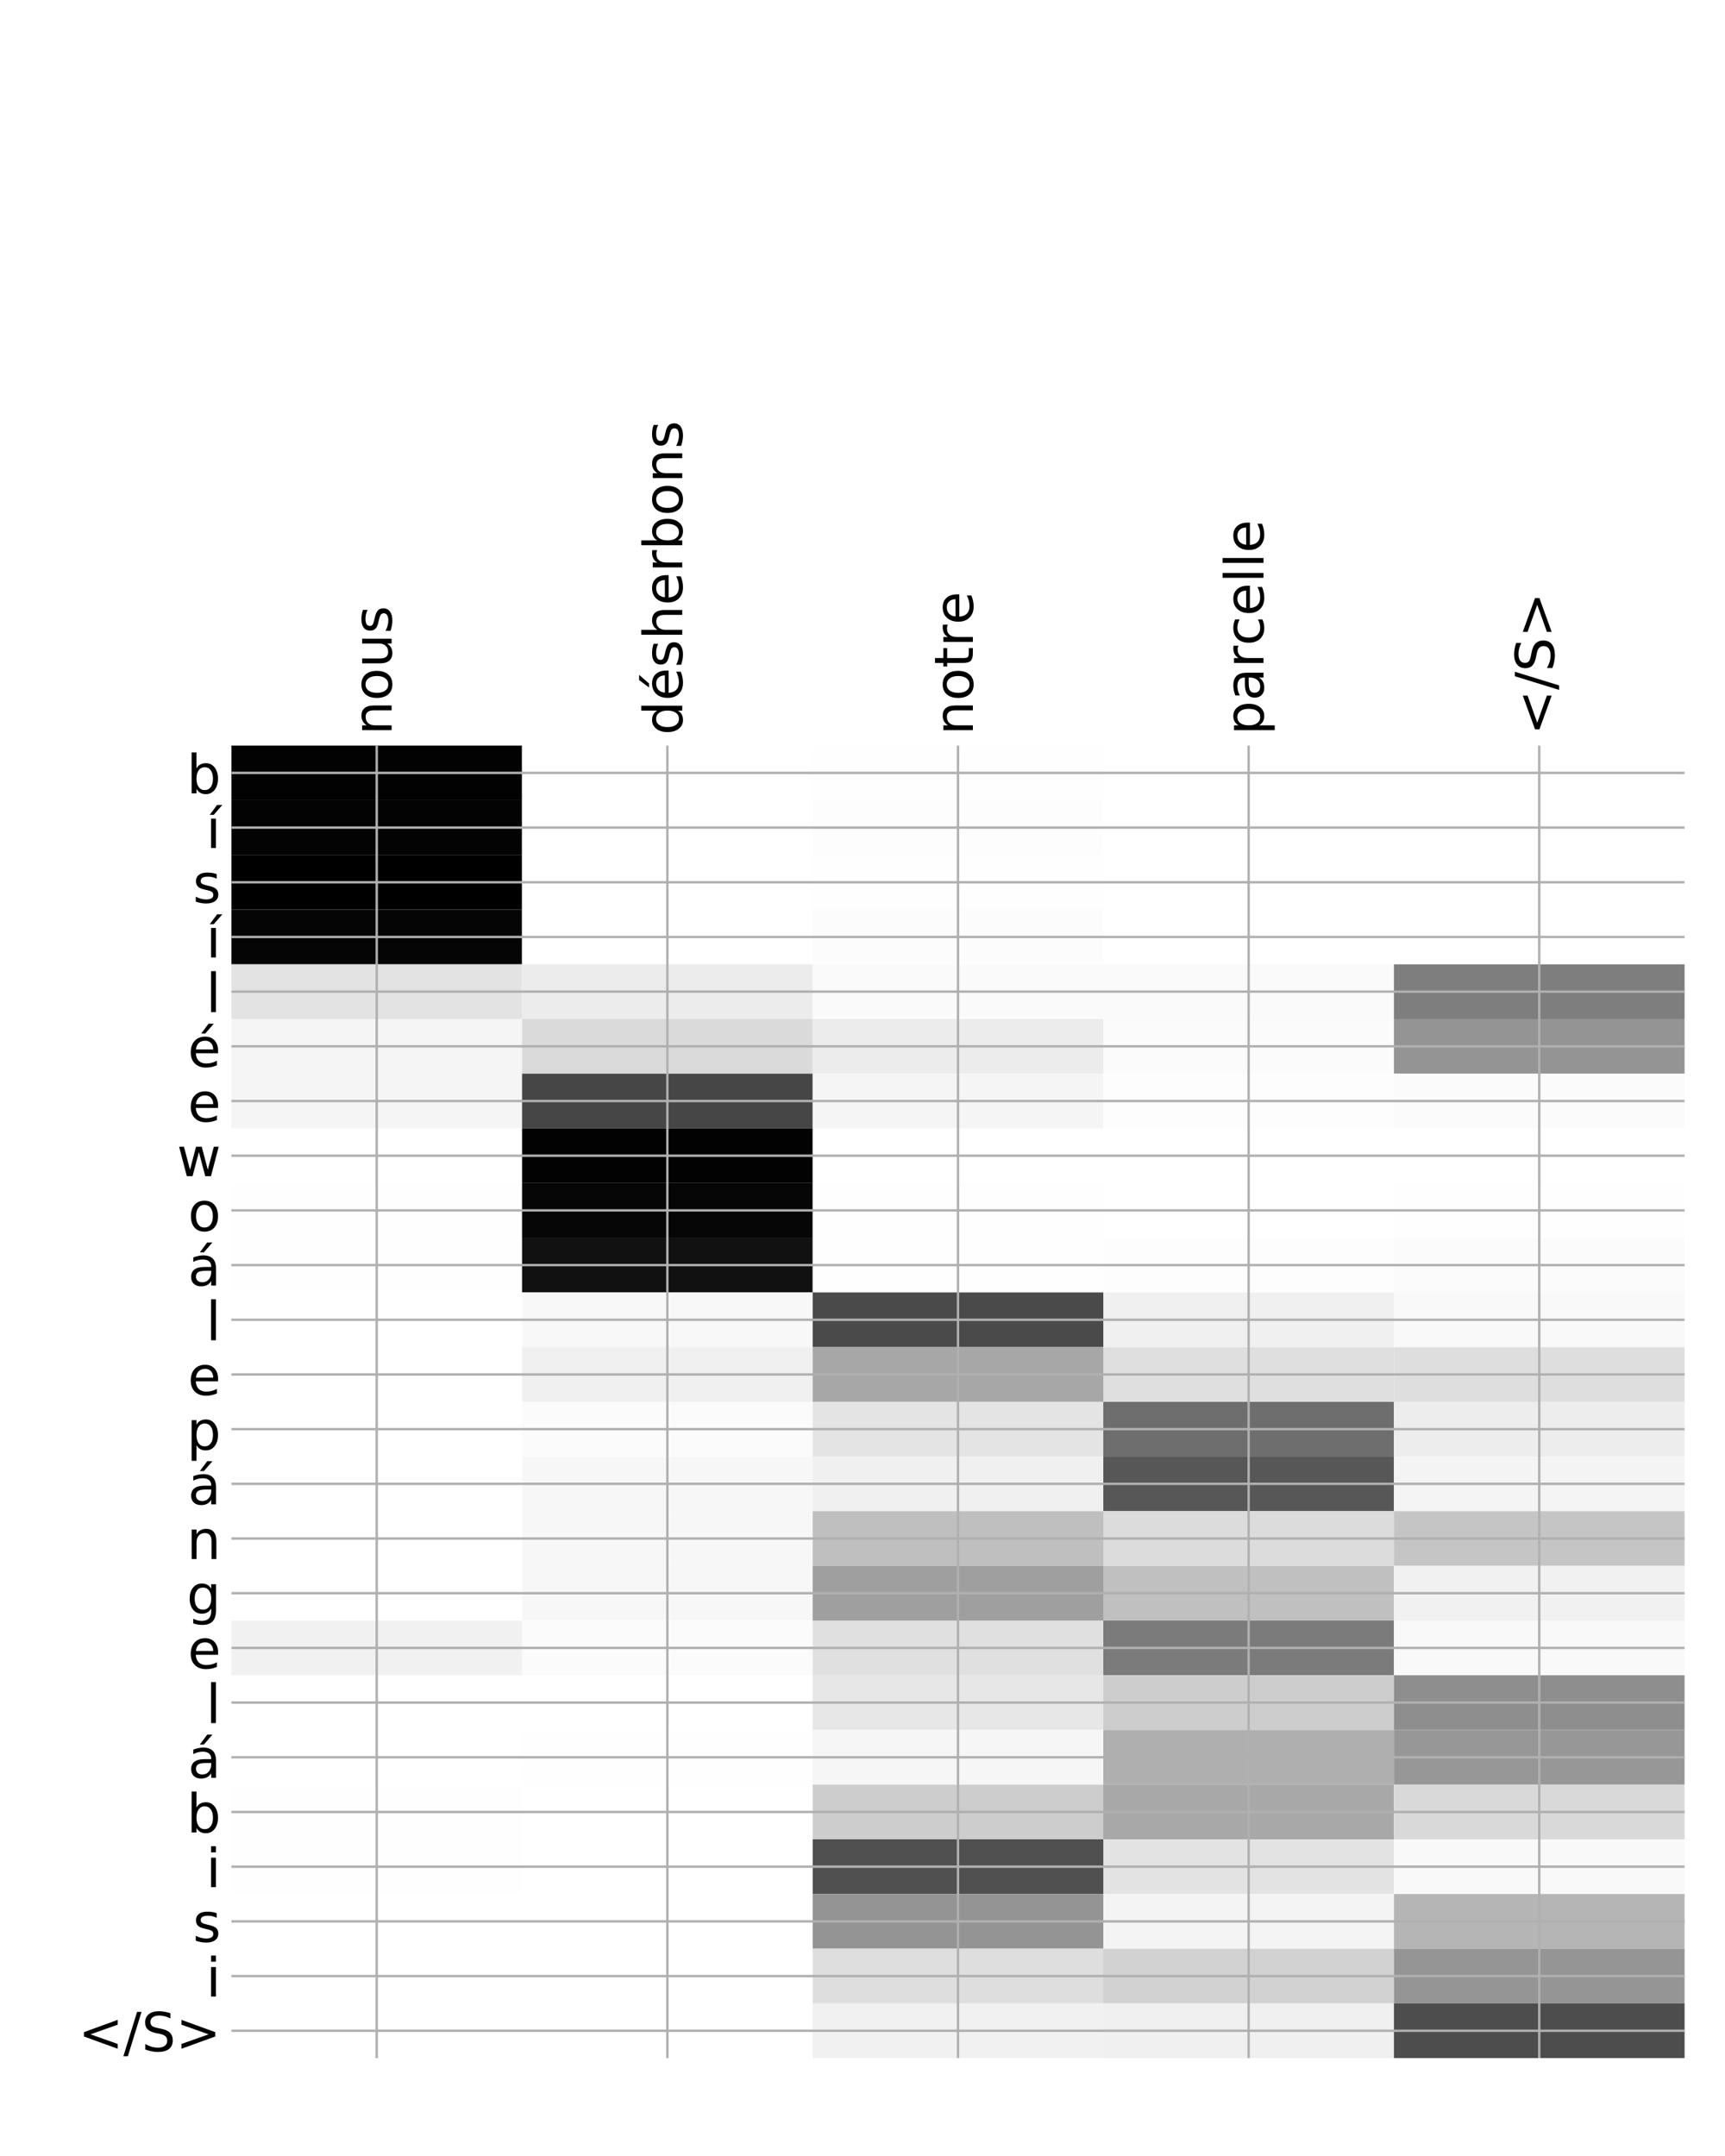 <?xml version="1.0" encoding="utf-8" standalone="no"?>
<!DOCTYPE svg PUBLIC "-//W3C//DTD SVG 1.1//EN"
  "http://www.w3.org/Graphics/SVG/1.1/DTD/svg11.dtd">
<!-- Created with matplotlib (http://matplotlib.org/) -->
<svg height="720pt" version="1.1" viewBox="0 0 576 720" width="576pt" xmlns="http://www.w3.org/2000/svg" xmlns:xlink="http://www.w3.org/1999/xlink">
 <defs>
  <style type="text/css">
*{stroke-linecap:butt;stroke-linejoin:round;}
  </style>
 </defs>
 <g id="figure_1">
  <g id="patch_1">
   <path d="M 0 720 
L 576 720 
L 576 0 
L 0 0 
z
" style="fill:#ffffff;"/>
  </g>
  <g id="axes_1">
   <g id="PolyCollection_1">
    <path clip-path="url(#pdbd5162b96)" d="M 77.275 248.979 
L 77.275 267.243 
L 174.32 267.243 
L 174.32 248.979 
L 77.275 248.979 
z
" style="fill:#020202;"/>
    <path clip-path="url(#pdbd5162b96)" d="M 174.32 248.979 
L 174.32 267.243 
L 271.365 267.243 
L 271.365 248.979 
L 174.32 248.979 
z
" style="fill:#ffffff;"/>
    <path clip-path="url(#pdbd5162b96)" d="M 271.365 248.979 
L 271.365 267.243 
L 368.41 267.243 
L 368.41 248.979 
L 271.365 248.979 
z
" style="fill:#fefefe;"/>
    <path clip-path="url(#pdbd5162b96)" d="M 368.41 248.979 
L 368.41 267.243 
L 465.455 267.243 
L 465.455 248.979 
L 368.41 248.979 
z
" style="fill:#ffffff;"/>
    <path clip-path="url(#pdbd5162b96)" d="M 465.455 248.979 
L 465.455 267.243 
L 562.5 267.243 
L 562.5 248.979 
L 465.455 248.979 
z
" style="fill:#ffffff;"/>
    <path clip-path="url(#pdbd5162b96)" d="M 77.275 267.243 
L 77.275 285.506 
L 174.32 285.506 
L 174.32 267.243 
L 77.275 267.243 
z
" style="fill:#030303;"/>
    <path clip-path="url(#pdbd5162b96)" d="M 174.32 267.243 
L 174.32 285.506 
L 271.365 285.506 
L 271.365 267.243 
L 174.32 267.243 
z
" style="fill:#ffffff;"/>
    <path clip-path="url(#pdbd5162b96)" d="M 271.365 267.243 
L 271.365 285.506 
L 368.41 285.506 
L 368.41 267.243 
L 271.365 267.243 
z
" style="fill:#fdfdfd;"/>
    <path clip-path="url(#pdbd5162b96)" d="M 368.41 267.243 
L 368.41 285.506 
L 465.455 285.506 
L 465.455 267.243 
L 368.41 267.243 
z
" style="fill:#ffffff;"/>
    <path clip-path="url(#pdbd5162b96)" d="M 465.455 267.243 
L 465.455 285.506 
L 562.5 285.506 
L 562.5 267.243 
L 465.455 267.243 
z
" style="fill:#ffffff;"/>
    <path clip-path="url(#pdbd5162b96)" d="M 77.275 285.506 
L 77.275 303.769 
L 174.32 303.769 
L 174.32 285.506 
L 77.275 285.506 
z
"/>
    <path clip-path="url(#pdbd5162b96)" d="M 174.32 285.506 
L 174.32 303.769 
L 271.365 303.769 
L 271.365 285.506 
L 174.32 285.506 
z
" style="fill:#ffffff;"/>
    <path clip-path="url(#pdbd5162b96)" d="M 271.365 285.506 
L 271.365 303.769 
L 368.41 303.769 
L 368.41 285.506 
L 271.365 285.506 
z
" style="fill:#fefefe;"/>
    <path clip-path="url(#pdbd5162b96)" d="M 368.41 285.506 
L 368.41 303.769 
L 465.455 303.769 
L 465.455 285.506 
L 368.41 285.506 
z
" style="fill:#ffffff;"/>
    <path clip-path="url(#pdbd5162b96)" d="M 465.455 285.506 
L 465.455 303.769 
L 562.5 303.769 
L 562.5 285.506 
L 465.455 285.506 
z
" style="fill:#ffffff;"/>
    <path clip-path="url(#pdbd5162b96)" d="M 77.275 303.769 
L 77.275 322.033 
L 174.32 322.033 
L 174.32 303.769 
L 77.275 303.769 
z
" style="fill:#050505;"/>
    <path clip-path="url(#pdbd5162b96)" d="M 174.32 303.769 
L 174.32 322.033 
L 271.365 322.033 
L 271.365 303.769 
L 174.32 303.769 
z
" style="fill:#ffffff;"/>
    <path clip-path="url(#pdbd5162b96)" d="M 271.365 303.769 
L 271.365 322.033 
L 368.41 322.033 
L 368.41 303.769 
L 271.365 303.769 
z
" style="fill:#fcfcfc;"/>
    <path clip-path="url(#pdbd5162b96)" d="M 368.41 303.769 
L 368.41 322.033 
L 465.455 322.033 
L 465.455 303.769 
L 368.41 303.769 
z
" style="fill:#ffffff;"/>
    <path clip-path="url(#pdbd5162b96)" d="M 465.455 303.769 
L 465.455 322.033 
L 562.5 322.033 
L 562.5 303.769 
L 465.455 303.769 
z
" style="fill:#ffffff;"/>
    <path clip-path="url(#pdbd5162b96)" d="M 77.275 322.033 
L 77.275 340.296 
L 174.32 340.296 
L 174.32 322.033 
L 77.275 322.033 
z
" style="fill:#e3e3e3;"/>
    <path clip-path="url(#pdbd5162b96)" d="M 174.32 322.033 
L 174.32 340.296 
L 271.365 340.296 
L 271.365 322.033 
L 174.32 322.033 
z
" style="fill:#ececec;"/>
    <path clip-path="url(#pdbd5162b96)" d="M 271.365 322.033 
L 271.365 340.296 
L 368.41 340.296 
L 368.41 322.033 
L 271.365 322.033 
z
" style="fill:#fafafa;"/>
    <path clip-path="url(#pdbd5162b96)" d="M 368.41 322.033 
L 368.41 340.296 
L 465.455 340.296 
L 465.455 322.033 
L 368.41 322.033 
z
" style="fill:#fafafa;"/>
    <path clip-path="url(#pdbd5162b96)" d="M 465.455 322.033 
L 465.455 340.296 
L 562.5 340.296 
L 562.5 322.033 
L 465.455 322.033 
z
" style="fill:#7e7e7e;"/>
    <path clip-path="url(#pdbd5162b96)" d="M 77.275 340.296 
L 77.275 358.559 
L 174.32 358.559 
L 174.32 340.296 
L 77.275 340.296 
z
" style="fill:#f5f5f5;"/>
    <path clip-path="url(#pdbd5162b96)" d="M 174.32 340.296 
L 174.32 358.559 
L 271.365 358.559 
L 271.365 340.296 
L 174.32 340.296 
z
" style="fill:#dadada;"/>
    <path clip-path="url(#pdbd5162b96)" d="M 271.365 340.296 
L 271.365 358.559 
L 368.41 358.559 
L 368.41 340.296 
L 271.365 340.296 
z
" style="fill:#ececec;"/>
    <path clip-path="url(#pdbd5162b96)" d="M 368.41 340.296 
L 368.41 358.559 
L 465.455 358.559 
L 465.455 340.296 
L 368.41 340.296 
z
" style="fill:#fbfbfb;"/>
    <path clip-path="url(#pdbd5162b96)" d="M 465.455 340.296 
L 465.455 358.559 
L 562.5 358.559 
L 562.5 340.296 
L 465.455 340.296 
z
" style="fill:#949494;"/>
    <path clip-path="url(#pdbd5162b96)" d="M 77.275 358.559 
L 77.275 376.823 
L 174.32 376.823 
L 174.32 358.559 
L 77.275 358.559 
z
" style="fill:#f5f5f5;"/>
    <path clip-path="url(#pdbd5162b96)" d="M 174.32 358.559 
L 174.32 376.823 
L 271.365 376.823 
L 271.365 358.559 
L 174.32 358.559 
z
" style="fill:#464646;"/>
    <path clip-path="url(#pdbd5162b96)" d="M 271.365 358.559 
L 271.365 376.823 
L 368.41 376.823 
L 368.41 358.559 
L 271.365 358.559 
z
" style="fill:#f5f5f5;"/>
    <path clip-path="url(#pdbd5162b96)" d="M 368.41 358.559 
L 368.41 376.823 
L 465.455 376.823 
L 465.455 358.559 
L 368.41 358.559 
z
" style="fill:#fdfdfd;"/>
    <path clip-path="url(#pdbd5162b96)" d="M 465.455 358.559 
L 465.455 376.823 
L 562.5 376.823 
L 562.5 358.559 
L 465.455 358.559 
z
" style="fill:#fbfbfb;"/>
    <path clip-path="url(#pdbd5162b96)" d="M 77.275 376.823 
L 77.275 395.086 
L 174.32 395.086 
L 174.32 376.823 
L 77.275 376.823 
z
" style="fill:#ffffff;"/>
    <path clip-path="url(#pdbd5162b96)" d="M 174.32 376.823 
L 174.32 395.086 
L 271.365 395.086 
L 271.365 376.823 
L 174.32 376.823 
z
" style="fill:#020202;"/>
    <path clip-path="url(#pdbd5162b96)" d="M 271.365 376.823 
L 271.365 395.086 
L 368.41 395.086 
L 368.41 376.823 
L 271.365 376.823 
z
" style="fill:#ffffff;"/>
    <path clip-path="url(#pdbd5162b96)" d="M 368.41 376.823 
L 368.41 395.086 
L 465.455 395.086 
L 465.455 376.823 
L 368.41 376.823 
z
" style="fill:#ffffff;"/>
    <path clip-path="url(#pdbd5162b96)" d="M 465.455 376.823 
L 465.455 395.086 
L 562.5 395.086 
L 562.5 376.823 
L 465.455 376.823 
z
" style="fill:#ffffff;"/>
    <path clip-path="url(#pdbd5162b96)" d="M 77.275 395.086 
L 77.275 413.349 
L 174.32 413.349 
L 174.32 395.086 
L 77.275 395.086 
z
" style="fill:#fefefe;"/>
    <path clip-path="url(#pdbd5162b96)" d="M 174.32 395.086 
L 174.32 413.349 
L 271.365 413.349 
L 271.365 395.086 
L 174.32 395.086 
z
" style="fill:#060606;"/>
    <path clip-path="url(#pdbd5162b96)" d="M 271.365 395.086 
L 271.365 413.349 
L 368.41 413.349 
L 368.41 395.086 
L 271.365 395.086 
z
" style="fill:#fefefe;"/>
    <path clip-path="url(#pdbd5162b96)" d="M 368.41 395.086 
L 368.41 413.349 
L 465.455 413.349 
L 465.455 395.086 
L 368.41 395.086 
z
" style="fill:#ffffff;"/>
    <path clip-path="url(#pdbd5162b96)" d="M 465.455 395.086 
L 465.455 413.349 
L 562.5 413.349 
L 562.5 395.086 
L 465.455 395.086 
z
" style="fill:#fefefe;"/>
    <path clip-path="url(#pdbd5162b96)" d="M 77.275 413.349 
L 77.275 431.613 
L 174.32 431.613 
L 174.32 413.349 
L 77.275 413.349 
z
" style="fill:#fefefe;"/>
    <path clip-path="url(#pdbd5162b96)" d="M 174.32 413.349 
L 174.32 431.613 
L 271.365 431.613 
L 271.365 413.349 
L 174.32 413.349 
z
" style="fill:#111111;"/>
    <path clip-path="url(#pdbd5162b96)" d="M 271.365 413.349 
L 271.365 431.613 
L 368.41 431.613 
L 368.41 413.349 
L 271.365 413.349 
z
" style="fill:#fefefe;"/>
    <path clip-path="url(#pdbd5162b96)" d="M 368.41 413.349 
L 368.41 431.613 
L 465.455 431.613 
L 465.455 413.349 
L 368.41 413.349 
z
" style="fill:#fdfdfd;"/>
    <path clip-path="url(#pdbd5162b96)" d="M 465.455 413.349 
L 465.455 431.613 
L 562.5 431.613 
L 562.5 413.349 
L 465.455 413.349 
z
" style="fill:#fbfbfb;"/>
    <path clip-path="url(#pdbd5162b96)" d="M 77.275 431.613 
L 77.275 449.876 
L 174.32 449.876 
L 174.32 431.613 
L 77.275 431.613 
z
" style="fill:#ffffff;"/>
    <path clip-path="url(#pdbd5162b96)" d="M 174.32 431.613 
L 174.32 449.876 
L 271.365 449.876 
L 271.365 431.613 
L 174.32 431.613 
z
" style="fill:#f8f8f8;"/>
    <path clip-path="url(#pdbd5162b96)" d="M 271.365 431.613 
L 271.365 449.876 
L 368.41 449.876 
L 368.41 431.613 
L 271.365 431.613 
z
" style="fill:#4a4a4a;"/>
    <path clip-path="url(#pdbd5162b96)" d="M 368.41 431.613 
L 368.41 449.876 
L 465.455 449.876 
L 465.455 431.613 
L 368.41 431.613 
z
" style="fill:#f0f0f0;"/>
    <path clip-path="url(#pdbd5162b96)" d="M 465.455 431.613 
L 465.455 449.876 
L 562.5 449.876 
L 562.5 431.613 
L 465.455 431.613 
z
" style="fill:#f9f9f9;"/>
    <path clip-path="url(#pdbd5162b96)" d="M 77.275 449.876 
L 77.275 468.14 
L 174.32 468.14 
L 174.32 449.876 
L 77.275 449.876 
z
" style="fill:#ffffff;"/>
    <path clip-path="url(#pdbd5162b96)" d="M 174.32 449.876 
L 174.32 468.14 
L 271.365 468.14 
L 271.365 449.876 
L 174.32 449.876 
z
" style="fill:#f0f0f0;"/>
    <path clip-path="url(#pdbd5162b96)" d="M 271.365 449.876 
L 271.365 468.14 
L 368.41 468.14 
L 368.41 449.876 
L 271.365 449.876 
z
" style="fill:#a7a7a7;"/>
    <path clip-path="url(#pdbd5162b96)" d="M 368.41 449.876 
L 368.41 468.14 
L 465.455 468.14 
L 465.455 449.876 
L 368.41 449.876 
z
" style="fill:#dfdfdf;"/>
    <path clip-path="url(#pdbd5162b96)" d="M 465.455 449.876 
L 465.455 468.14 
L 562.5 468.14 
L 562.5 449.876 
L 465.455 449.876 
z
" style="fill:#dedede;"/>
    <path clip-path="url(#pdbd5162b96)" d="M 77.275 468.14 
L 77.275 486.403 
L 174.32 486.403 
L 174.32 468.14 
L 77.275 468.14 
z
" style="fill:#ffffff;"/>
    <path clip-path="url(#pdbd5162b96)" d="M 174.32 468.14 
L 174.32 486.403 
L 271.365 486.403 
L 271.365 468.14 
L 174.32 468.14 
z
" style="fill:#fbfbfb;"/>
    <path clip-path="url(#pdbd5162b96)" d="M 271.365 468.14 
L 271.365 486.403 
L 368.41 486.403 
L 368.41 468.14 
L 271.365 468.14 
z
" style="fill:#e4e4e4;"/>
    <path clip-path="url(#pdbd5162b96)" d="M 368.41 468.14 
L 368.41 486.403 
L 465.455 486.403 
L 465.455 468.14 
L 368.41 468.14 
z
" style="fill:#6e6e6e;"/>
    <path clip-path="url(#pdbd5162b96)" d="M 465.455 468.14 
L 465.455 486.403 
L 562.5 486.403 
L 562.5 468.14 
L 465.455 468.14 
z
" style="fill:#ededed;"/>
    <path clip-path="url(#pdbd5162b96)" d="M 77.275 486.403 
L 77.275 504.666 
L 174.32 504.666 
L 174.32 486.403 
L 77.275 486.403 
z
" style="fill:#ffffff;"/>
    <path clip-path="url(#pdbd5162b96)" d="M 174.32 486.403 
L 174.32 504.666 
L 271.365 504.666 
L 271.365 486.403 
L 174.32 486.403 
z
" style="fill:#f7f7f7;"/>
    <path clip-path="url(#pdbd5162b96)" d="M 271.365 486.403 
L 271.365 504.666 
L 368.41 504.666 
L 368.41 486.403 
L 271.365 486.403 
z
" style="fill:#f0f0f0;"/>
    <path clip-path="url(#pdbd5162b96)" d="M 368.41 486.403 
L 368.41 504.666 
L 465.455 504.666 
L 465.455 486.403 
L 368.41 486.403 
z
" style="fill:#575757;"/>
    <path clip-path="url(#pdbd5162b96)" d="M 465.455 486.403 
L 465.455 504.666 
L 562.5 504.666 
L 562.5 486.403 
L 465.455 486.403 
z
" style="fill:#f4f4f4;"/>
    <path clip-path="url(#pdbd5162b96)" d="M 77.275 504.666 
L 77.275 522.93 
L 174.32 522.93 
L 174.32 504.666 
L 77.275 504.666 
z
" style="fill:#ffffff;"/>
    <path clip-path="url(#pdbd5162b96)" d="M 174.32 504.666 
L 174.32 522.93 
L 271.365 522.93 
L 271.365 504.666 
L 174.32 504.666 
z
" style="fill:#f7f7f7;"/>
    <path clip-path="url(#pdbd5162b96)" d="M 271.365 504.666 
L 271.365 522.93 
L 368.41 522.93 
L 368.41 504.666 
L 271.365 504.666 
z
" style="fill:#bfbfbf;"/>
    <path clip-path="url(#pdbd5162b96)" d="M 368.41 504.666 
L 368.41 522.93 
L 465.455 522.93 
L 465.455 504.666 
L 368.41 504.666 
z
" style="fill:#dcdcdc;"/>
    <path clip-path="url(#pdbd5162b96)" d="M 465.455 504.666 
L 465.455 522.93 
L 562.5 522.93 
L 562.5 504.666 
L 465.455 504.666 
z
" style="fill:#c5c5c5;"/>
    <path clip-path="url(#pdbd5162b96)" d="M 77.275 522.93 
L 77.275 541.193 
L 174.32 541.193 
L 174.32 522.93 
L 77.275 522.93 
z
" style="fill:#ffffff;"/>
    <path clip-path="url(#pdbd5162b96)" d="M 174.32 522.93 
L 174.32 541.193 
L 271.365 541.193 
L 271.365 522.93 
L 174.32 522.93 
z
" style="fill:#f7f7f7;"/>
    <path clip-path="url(#pdbd5162b96)" d="M 271.365 522.93 
L 271.365 541.193 
L 368.41 541.193 
L 368.41 522.93 
L 271.365 522.93 
z
" style="fill:#9f9f9f;"/>
    <path clip-path="url(#pdbd5162b96)" d="M 368.41 522.93 
L 368.41 541.193 
L 465.455 541.193 
L 465.455 522.93 
L 368.41 522.93 
z
" style="fill:#c0c0c0;"/>
    <path clip-path="url(#pdbd5162b96)" d="M 465.455 522.93 
L 465.455 541.193 
L 562.5 541.193 
L 562.5 522.93 
L 465.455 522.93 
z
" style="fill:#f1f1f1;"/>
    <path clip-path="url(#pdbd5162b96)" d="M 77.275 541.193 
L 77.275 559.456 
L 174.32 559.456 
L 174.32 541.193 
L 77.275 541.193 
z
" style="fill:#f1f1f1;"/>
    <path clip-path="url(#pdbd5162b96)" d="M 174.32 541.193 
L 174.32 559.456 
L 271.365 559.456 
L 271.365 541.193 
L 174.32 541.193 
z
" style="fill:#fbfbfb;"/>
    <path clip-path="url(#pdbd5162b96)" d="M 271.365 541.193 
L 271.365 559.456 
L 368.41 559.456 
L 368.41 541.193 
L 271.365 541.193 
z
" style="fill:#e0e0e0;"/>
    <path clip-path="url(#pdbd5162b96)" d="M 368.41 541.193 
L 368.41 559.456 
L 465.455 559.456 
L 465.455 541.193 
L 368.41 541.193 
z
" style="fill:#7b7b7b;"/>
    <path clip-path="url(#pdbd5162b96)" d="M 465.455 541.193 
L 465.455 559.456 
L 562.5 559.456 
L 562.5 541.193 
L 465.455 541.193 
z
" style="fill:#f9f9f9;"/>
    <path clip-path="url(#pdbd5162b96)" d="M 77.275 559.456 
L 77.275 577.72 
L 174.32 577.72 
L 174.32 559.456 
L 77.275 559.456 
z
" style="fill:#ffffff;"/>
    <path clip-path="url(#pdbd5162b96)" d="M 174.32 559.456 
L 174.32 577.72 
L 271.365 577.72 
L 271.365 559.456 
L 174.32 559.456 
z
" style="fill:#ffffff;"/>
    <path clip-path="url(#pdbd5162b96)" d="M 271.365 559.456 
L 271.365 577.72 
L 368.41 577.72 
L 368.41 559.456 
L 271.365 559.456 
z
" style="fill:#e7e7e7;"/>
    <path clip-path="url(#pdbd5162b96)" d="M 368.41 559.456 
L 368.41 577.72 
L 465.455 577.72 
L 465.455 559.456 
L 368.41 559.456 
z
" style="fill:#cdcdcd;"/>
    <path clip-path="url(#pdbd5162b96)" d="M 465.455 559.456 
L 465.455 577.72 
L 562.5 577.72 
L 562.5 559.456 
L 465.455 559.456 
z
" style="fill:#8e8e8e;"/>
    <path clip-path="url(#pdbd5162b96)" d="M 77.275 577.72 
L 77.275 595.983 
L 174.32 595.983 
L 174.32 577.72 
L 77.275 577.72 
z
" style="fill:#ffffff;"/>
    <path clip-path="url(#pdbd5162b96)" d="M 174.32 577.72 
L 174.32 595.983 
L 271.365 595.983 
L 271.365 577.72 
L 174.32 577.72 
z
" style="fill:#fefefe;"/>
    <path clip-path="url(#pdbd5162b96)" d="M 271.365 577.72 
L 271.365 595.983 
L 368.41 595.983 
L 368.41 577.72 
L 271.365 577.72 
z
" style="fill:#f6f6f6;"/>
    <path clip-path="url(#pdbd5162b96)" d="M 368.41 577.72 
L 368.41 595.983 
L 465.455 595.983 
L 465.455 577.72 
L 368.41 577.72 
z
" style="fill:#afafaf;"/>
    <path clip-path="url(#pdbd5162b96)" d="M 465.455 577.72 
L 465.455 595.983 
L 562.5 595.983 
L 562.5 577.72 
L 465.455 577.72 
z
" style="fill:#979797;"/>
    <path clip-path="url(#pdbd5162b96)" d="M 77.275 595.983 
L 77.275 614.247 
L 174.32 614.247 
L 174.32 595.983 
L 77.275 595.983 
z
" style="fill:#fefefe;"/>
    <path clip-path="url(#pdbd5162b96)" d="M 174.32 595.983 
L 174.32 614.247 
L 271.365 614.247 
L 271.365 595.983 
L 174.32 595.983 
z
" style="fill:#ffffff;"/>
    <path clip-path="url(#pdbd5162b96)" d="M 271.365 595.983 
L 271.365 614.247 
L 368.41 614.247 
L 368.41 595.983 
L 271.365 595.983 
z
" style="fill:#cdcdcd;"/>
    <path clip-path="url(#pdbd5162b96)" d="M 368.41 595.983 
L 368.41 614.247 
L 465.455 614.247 
L 465.455 595.983 
L 368.41 595.983 
z
" style="fill:#a8a8a8;"/>
    <path clip-path="url(#pdbd5162b96)" d="M 465.455 595.983 
L 465.455 614.247 
L 562.5 614.247 
L 562.5 595.983 
L 465.455 595.983 
z
" style="fill:#d9d9d9;"/>
    <path clip-path="url(#pdbd5162b96)" d="M 77.275 614.247 
L 77.275 632.51 
L 174.32 632.51 
L 174.32 614.247 
L 77.275 614.247 
z
" style="fill:#fefefe;"/>
    <path clip-path="url(#pdbd5162b96)" d="M 174.32 614.247 
L 174.32 632.51 
L 271.365 632.51 
L 271.365 614.247 
L 174.32 614.247 
z
" style="fill:#ffffff;"/>
    <path clip-path="url(#pdbd5162b96)" d="M 271.365 614.247 
L 271.365 632.51 
L 368.41 632.51 
L 368.41 614.247 
L 271.365 614.247 
z
" style="fill:#505050;"/>
    <path clip-path="url(#pdbd5162b96)" d="M 368.41 614.247 
L 368.41 632.51 
L 465.455 632.51 
L 465.455 614.247 
L 368.41 614.247 
z
" style="fill:#e3e3e3;"/>
    <path clip-path="url(#pdbd5162b96)" d="M 465.455 614.247 
L 465.455 632.51 
L 562.5 632.51 
L 562.5 614.247 
L 465.455 614.247 
z
" style="fill:#f9f9f9;"/>
    <path clip-path="url(#pdbd5162b96)" d="M 77.275 632.51 
L 77.275 650.773 
L 174.32 650.773 
L 174.32 632.51 
L 77.275 632.51 
z
" style="fill:#ffffff;"/>
    <path clip-path="url(#pdbd5162b96)" d="M 174.32 632.51 
L 174.32 650.773 
L 271.365 650.773 
L 271.365 632.51 
L 174.32 632.51 
z
" style="fill:#ffffff;"/>
    <path clip-path="url(#pdbd5162b96)" d="M 271.365 632.51 
L 271.365 650.773 
L 368.41 650.773 
L 368.41 632.51 
L 271.365 632.51 
z
" style="fill:#949494;"/>
    <path clip-path="url(#pdbd5162b96)" d="M 368.41 632.51 
L 368.41 650.773 
L 465.455 650.773 
L 465.455 632.51 
L 368.41 632.51 
z
" style="fill:#f4f4f4;"/>
    <path clip-path="url(#pdbd5162b96)" d="M 465.455 632.51 
L 465.455 650.773 
L 562.5 650.773 
L 562.5 632.51 
L 465.455 632.51 
z
" style="fill:#b5b5b5;"/>
    <path clip-path="url(#pdbd5162b96)" d="M 77.275 650.773 
L 77.275 669.037 
L 174.32 669.037 
L 174.32 650.773 
L 77.275 650.773 
z
" style="fill:#ffffff;"/>
    <path clip-path="url(#pdbd5162b96)" d="M 174.32 650.773 
L 174.32 669.037 
L 271.365 669.037 
L 271.365 650.773 
L 174.32 650.773 
z
" style="fill:#ffffff;"/>
    <path clip-path="url(#pdbd5162b96)" d="M 271.365 650.773 
L 271.365 669.037 
L 368.41 669.037 
L 368.41 650.773 
L 271.365 650.773 
z
" style="fill:#dedede;"/>
    <path clip-path="url(#pdbd5162b96)" d="M 368.41 650.773 
L 368.41 669.037 
L 465.455 669.037 
L 465.455 650.773 
L 368.41 650.773 
z
" style="fill:#d2d2d2;"/>
    <path clip-path="url(#pdbd5162b96)" d="M 465.455 650.773 
L 465.455 669.037 
L 562.5 669.037 
L 562.5 650.773 
L 465.455 650.773 
z
" style="fill:#959595;"/>
    <path clip-path="url(#pdbd5162b96)" d="M 77.275 669.037 
L 77.275 687.3 
L 174.32 687.3 
L 174.32 669.037 
L 77.275 669.037 
z
" style="fill:#ffffff;"/>
    <path clip-path="url(#pdbd5162b96)" d="M 174.32 669.037 
L 174.32 687.3 
L 271.365 687.3 
L 271.365 669.037 
L 174.32 669.037 
z
" style="fill:#ffffff;"/>
    <path clip-path="url(#pdbd5162b96)" d="M 271.365 669.037 
L 271.365 687.3 
L 368.41 687.3 
L 368.41 669.037 
L 271.365 669.037 
z
" style="fill:#f1f1f1;"/>
    <path clip-path="url(#pdbd5162b96)" d="M 368.41 669.037 
L 368.41 687.3 
L 465.455 687.3 
L 465.455 669.037 
L 368.41 669.037 
z
" style="fill:#f0f0f0;"/>
    <path clip-path="url(#pdbd5162b96)" d="M 465.455 669.037 
L 465.455 687.3 
L 562.5 687.3 
L 562.5 669.037 
L 465.455 669.037 
z
" style="fill:#4d4d4d;"/>
   </g>
   <g id="matplotlib.axis_1">
    <g id="xtick_1">
     <g id="line2d_1">
      <path clip-path="url(#pdbd5162b96)" d="M 125.797 687.3 
L 125.797 248.979 
" style="fill:none;stroke:#b0b0b0;stroke-linecap:square;stroke-width:0.8;"/>
     </g>
     <g id="line2d_2"/>
     <g id="text_1">
      <!-- nous -->
      <defs>
       <path d="M 54.891 33.016 
L 54.891 0 
L 45.906 0 
L 45.906 32.719 
Q 45.906 40.484 42.875 44.328 
Q 39.844 48.188 33.797 48.188 
Q 26.516 48.188 22.312 43.547 
Q 18.109 38.922 18.109 30.906 
L 18.109 0 
L 9.078 0 
L 9.078 54.688 
L 18.109 54.688 
L 18.109 46.188 
Q 21.344 51.125 25.703 53.562 
Q 30.078 56 35.797 56 
Q 45.219 56 50.047 50.172 
Q 54.891 44.344 54.891 33.016 
z
" id="DejaVuSans-6e"/>
       <path d="M 30.609 48.391 
Q 23.391 48.391 19.188 42.75 
Q 14.984 37.109 14.984 27.297 
Q 14.984 17.484 19.156 11.844 
Q 23.344 6.203 30.609 6.203 
Q 37.797 6.203 41.984 11.859 
Q 46.188 17.531 46.188 27.297 
Q 46.188 37.016 41.984 42.703 
Q 37.797 48.391 30.609 48.391 
z
M 30.609 56 
Q 42.328 56 49.016 48.375 
Q 55.719 40.766 55.719 27.297 
Q 55.719 13.875 49.016 6.219 
Q 42.328 -1.422 30.609 -1.422 
Q 18.844 -1.422 12.172 6.219 
Q 5.516 13.875 5.516 27.297 
Q 5.516 40.766 12.172 48.375 
Q 18.844 56 30.609 56 
z
" id="DejaVuSans-6f"/>
       <path d="M 8.5 21.578 
L 8.5 54.688 
L 17.484 54.688 
L 17.484 21.922 
Q 17.484 14.156 20.5 10.266 
Q 23.531 6.391 29.594 6.391 
Q 36.859 6.391 41.078 11.031 
Q 45.312 15.672 45.312 23.688 
L 45.312 54.688 
L 54.297 54.688 
L 54.297 0 
L 45.312 0 
L 45.312 8.406 
Q 42.047 3.422 37.719 1 
Q 33.406 -1.422 27.688 -1.422 
Q 18.266 -1.422 13.375 4.438 
Q 8.5 10.297 8.5 21.578 
z
M 31.109 56 
z
" id="DejaVuSans-75"/>
       <path d="M 44.281 53.078 
L 44.281 44.578 
Q 40.484 46.531 36.375 47.5 
Q 32.281 48.484 27.875 48.484 
Q 21.188 48.484 17.844 46.438 
Q 14.5 44.391 14.5 40.281 
Q 14.5 37.156 16.891 35.375 
Q 19.281 33.594 26.516 31.984 
L 29.594 31.297 
Q 39.156 29.25 43.188 25.516 
Q 47.219 21.781 47.219 15.094 
Q 47.219 7.469 41.188 3.016 
Q 35.156 -1.422 24.609 -1.422 
Q 20.219 -1.422 15.453 -0.562 
Q 10.688 0.297 5.422 2 
L 5.422 11.281 
Q 10.406 8.688 15.234 7.391 
Q 20.062 6.109 24.812 6.109 
Q 31.156 6.109 34.562 8.281 
Q 37.984 10.453 37.984 14.406 
Q 37.984 18.062 35.516 20.016 
Q 33.062 21.969 24.703 23.781 
L 21.578 24.516 
Q 13.234 26.266 9.516 29.906 
Q 5.812 33.547 5.812 39.891 
Q 5.812 47.609 11.281 51.797 
Q 16.75 56 26.812 56 
Q 31.781 56 36.172 55.266 
Q 40.578 54.547 44.281 53.078 
z
" id="DejaVuSans-73"/>
      </defs>
      <g transform="translate(130.764 245.479)rotate(-90)scale(0.18 -0.18)">
       <use xlink:href="#DejaVuSans-6e"/>
       <use x="63.379" xlink:href="#DejaVuSans-6f"/>
       <use x="124.561" xlink:href="#DejaVuSans-75"/>
       <use x="187.939" xlink:href="#DejaVuSans-73"/>
      </g>
     </g>
    </g>
    <g id="xtick_2">
     <g id="line2d_3">
      <path clip-path="url(#pdbd5162b96)" d="M 222.843 687.3 
L 222.843 248.979 
" style="fill:none;stroke:#b0b0b0;stroke-linecap:square;stroke-width:0.8;"/>
     </g>
     <g id="line2d_4"/>
     <g id="text_2">
      <!-- désherbons -->
      <defs>
       <path d="M 45.406 46.391 
L 45.406 75.984 
L 54.391 75.984 
L 54.391 0 
L 45.406 0 
L 45.406 8.203 
Q 42.578 3.328 38.25 0.953 
Q 33.938 -1.422 27.875 -1.422 
Q 17.969 -1.422 11.734 6.484 
Q 5.516 14.406 5.516 27.297 
Q 5.516 40.188 11.734 48.094 
Q 17.969 56 27.875 56 
Q 33.938 56 38.25 53.625 
Q 42.578 51.266 45.406 46.391 
z
M 14.797 27.297 
Q 14.797 17.391 18.875 11.75 
Q 22.953 6.109 30.078 6.109 
Q 37.203 6.109 41.297 11.75 
Q 45.406 17.391 45.406 27.297 
Q 45.406 37.203 41.297 42.844 
Q 37.203 48.484 30.078 48.484 
Q 22.953 48.484 18.875 42.844 
Q 14.797 37.203 14.797 27.297 
z
" id="DejaVuSans-64"/>
       <path d="M 56.203 29.594 
L 56.203 25.203 
L 14.891 25.203 
Q 15.484 15.922 20.484 11.062 
Q 25.484 6.203 34.422 6.203 
Q 39.594 6.203 44.453 7.469 
Q 49.312 8.734 54.109 11.281 
L 54.109 2.781 
Q 49.266 0.734 44.188 -0.344 
Q 39.109 -1.422 33.891 -1.422 
Q 20.797 -1.422 13.156 6.188 
Q 5.516 13.812 5.516 26.812 
Q 5.516 40.234 12.766 48.109 
Q 20.016 56 32.328 56 
Q 43.359 56 49.781 48.891 
Q 56.203 41.797 56.203 29.594 
z
M 47.219 32.234 
Q 47.125 39.594 43.094 43.984 
Q 39.062 48.391 32.422 48.391 
Q 24.906 48.391 20.391 44.141 
Q 15.875 39.891 15.188 32.172 
z
M 38.531 79.984 
L 48.25 79.984 
L 32.344 61.625 
L 24.859 61.625 
z
" id="DejaVuSans-e9"/>
       <path d="M 54.891 33.016 
L 54.891 0 
L 45.906 0 
L 45.906 32.719 
Q 45.906 40.484 42.875 44.328 
Q 39.844 48.188 33.797 48.188 
Q 26.516 48.188 22.312 43.547 
Q 18.109 38.922 18.109 30.906 
L 18.109 0 
L 9.078 0 
L 9.078 75.984 
L 18.109 75.984 
L 18.109 46.188 
Q 21.344 51.125 25.703 53.562 
Q 30.078 56 35.797 56 
Q 45.219 56 50.047 50.172 
Q 54.891 44.344 54.891 33.016 
z
" id="DejaVuSans-68"/>
       <path d="M 56.203 29.594 
L 56.203 25.203 
L 14.891 25.203 
Q 15.484 15.922 20.484 11.062 
Q 25.484 6.203 34.422 6.203 
Q 39.594 6.203 44.453 7.469 
Q 49.312 8.734 54.109 11.281 
L 54.109 2.781 
Q 49.266 0.734 44.188 -0.344 
Q 39.109 -1.422 33.891 -1.422 
Q 20.797 -1.422 13.156 6.188 
Q 5.516 13.812 5.516 26.812 
Q 5.516 40.234 12.766 48.109 
Q 20.016 56 32.328 56 
Q 43.359 56 49.781 48.891 
Q 56.203 41.797 56.203 29.594 
z
M 47.219 32.234 
Q 47.125 39.594 43.094 43.984 
Q 39.062 48.391 32.422 48.391 
Q 24.906 48.391 20.391 44.141 
Q 15.875 39.891 15.188 32.172 
z
" id="DejaVuSans-65"/>
       <path d="M 41.109 46.297 
Q 39.594 47.172 37.812 47.578 
Q 36.031 48 33.891 48 
Q 26.266 48 22.188 43.047 
Q 18.109 38.094 18.109 28.812 
L 18.109 0 
L 9.078 0 
L 9.078 54.688 
L 18.109 54.688 
L 18.109 46.188 
Q 20.953 51.172 25.484 53.578 
Q 30.031 56 36.531 56 
Q 37.453 56 38.578 55.875 
Q 39.703 55.766 41.062 55.516 
z
" id="DejaVuSans-72"/>
       <path d="M 48.688 27.297 
Q 48.688 37.203 44.609 42.844 
Q 40.531 48.484 33.406 48.484 
Q 26.266 48.484 22.188 42.844 
Q 18.109 37.203 18.109 27.297 
Q 18.109 17.391 22.188 11.75 
Q 26.266 6.109 33.406 6.109 
Q 40.531 6.109 44.609 11.75 
Q 48.688 17.391 48.688 27.297 
z
M 18.109 46.391 
Q 20.953 51.266 25.266 53.625 
Q 29.594 56 35.594 56 
Q 45.562 56 51.781 48.094 
Q 58.016 40.188 58.016 27.297 
Q 58.016 14.406 51.781 6.484 
Q 45.562 -1.422 35.594 -1.422 
Q 29.594 -1.422 25.266 0.953 
Q 20.953 3.328 18.109 8.203 
L 18.109 0 
L 9.078 0 
L 9.078 75.984 
L 18.109 75.984 
z
" id="DejaVuSans-62"/>
      </defs>
      <g transform="translate(227.809 245.479)rotate(-90)scale(0.18 -0.18)">
       <use xlink:href="#DejaVuSans-64"/>
       <use x="63.477" xlink:href="#DejaVuSans-e9"/>
       <use x="125" xlink:href="#DejaVuSans-73"/>
       <use x="177.1" xlink:href="#DejaVuSans-68"/>
       <use x="240.479" xlink:href="#DejaVuSans-65"/>
       <use x="302.002" xlink:href="#DejaVuSans-72"/>
       <use x="343.115" xlink:href="#DejaVuSans-62"/>
       <use x="406.592" xlink:href="#DejaVuSans-6f"/>
       <use x="467.773" xlink:href="#DejaVuSans-6e"/>
       <use x="531.152" xlink:href="#DejaVuSans-73"/>
      </g>
     </g>
    </g>
    <g id="xtick_3">
     <g id="line2d_5">
      <path clip-path="url(#pdbd5162b96)" d="M 319.887 687.3 
L 319.887 248.979 
" style="fill:none;stroke:#b0b0b0;stroke-linecap:square;stroke-width:0.8;"/>
     </g>
     <g id="line2d_6"/>
     <g id="text_3">
      <!-- notre -->
      <defs>
       <path d="M 18.312 70.219 
L 18.312 54.688 
L 36.812 54.688 
L 36.812 47.703 
L 18.312 47.703 
L 18.312 18.016 
Q 18.312 11.328 20.141 9.422 
Q 21.969 7.516 27.594 7.516 
L 36.812 7.516 
L 36.812 0 
L 27.594 0 
Q 17.188 0 13.234 3.875 
Q 9.281 7.766 9.281 18.016 
L 9.281 47.703 
L 2.688 47.703 
L 2.688 54.688 
L 9.281 54.688 
L 9.281 70.219 
z
" id="DejaVuSans-74"/>
      </defs>
      <g transform="translate(324.854 245.479)rotate(-90)scale(0.18 -0.18)">
       <use xlink:href="#DejaVuSans-6e"/>
       <use x="63.379" xlink:href="#DejaVuSans-6f"/>
       <use x="124.561" xlink:href="#DejaVuSans-74"/>
       <use x="163.77" xlink:href="#DejaVuSans-72"/>
       <use x="204.852" xlink:href="#DejaVuSans-65"/>
      </g>
     </g>
    </g>
    <g id="xtick_4">
     <g id="line2d_7">
      <path clip-path="url(#pdbd5162b96)" d="M 416.933 687.3 
L 416.933 248.979 
" style="fill:none;stroke:#b0b0b0;stroke-linecap:square;stroke-width:0.8;"/>
     </g>
     <g id="line2d_8"/>
     <g id="text_4">
      <!-- parcelle -->
      <defs>
       <path d="M 18.109 8.203 
L 18.109 -20.797 
L 9.078 -20.797 
L 9.078 54.688 
L 18.109 54.688 
L 18.109 46.391 
Q 20.953 51.266 25.266 53.625 
Q 29.594 56 35.594 56 
Q 45.562 56 51.781 48.094 
Q 58.016 40.188 58.016 27.297 
Q 58.016 14.406 51.781 6.484 
Q 45.562 -1.422 35.594 -1.422 
Q 29.594 -1.422 25.266 0.953 
Q 20.953 3.328 18.109 8.203 
z
M 48.688 27.297 
Q 48.688 37.203 44.609 42.844 
Q 40.531 48.484 33.406 48.484 
Q 26.266 48.484 22.188 42.844 
Q 18.109 37.203 18.109 27.297 
Q 18.109 17.391 22.188 11.75 
Q 26.266 6.109 33.406 6.109 
Q 40.531 6.109 44.609 11.75 
Q 48.688 17.391 48.688 27.297 
z
" id="DejaVuSans-70"/>
       <path d="M 34.281 27.484 
Q 23.391 27.484 19.188 25 
Q 14.984 22.516 14.984 16.5 
Q 14.984 11.719 18.141 8.906 
Q 21.297 6.109 26.703 6.109 
Q 34.188 6.109 38.703 11.406 
Q 43.219 16.703 43.219 25.484 
L 43.219 27.484 
z
M 52.203 31.203 
L 52.203 0 
L 43.219 0 
L 43.219 8.297 
Q 40.141 3.328 35.547 0.953 
Q 30.953 -1.422 24.312 -1.422 
Q 15.922 -1.422 10.953 3.297 
Q 6 8.016 6 15.922 
Q 6 25.141 12.172 29.828 
Q 18.359 34.516 30.609 34.516 
L 43.219 34.516 
L 43.219 35.406 
Q 43.219 41.609 39.141 45 
Q 35.062 48.391 27.688 48.391 
Q 23 48.391 18.547 47.266 
Q 14.109 46.141 10.016 43.891 
L 10.016 52.203 
Q 14.938 54.109 19.578 55.047 
Q 24.219 56 28.609 56 
Q 40.484 56 46.344 49.844 
Q 52.203 43.703 52.203 31.203 
z
" id="DejaVuSans-61"/>
       <path d="M 48.781 52.594 
L 48.781 44.188 
Q 44.969 46.297 41.141 47.344 
Q 37.312 48.391 33.406 48.391 
Q 24.656 48.391 19.812 42.844 
Q 14.984 37.312 14.984 27.297 
Q 14.984 17.281 19.812 11.734 
Q 24.656 6.203 33.406 6.203 
Q 37.312 6.203 41.141 7.25 
Q 44.969 8.297 48.781 10.406 
L 48.781 2.094 
Q 45.016 0.344 40.984 -0.531 
Q 36.969 -1.422 32.422 -1.422 
Q 20.062 -1.422 12.781 6.344 
Q 5.516 14.109 5.516 27.297 
Q 5.516 40.672 12.859 48.328 
Q 20.219 56 33.016 56 
Q 37.156 56 41.109 55.141 
Q 45.062 54.297 48.781 52.594 
z
" id="DejaVuSans-63"/>
       <path d="M 9.422 75.984 
L 18.406 75.984 
L 18.406 0 
L 9.422 0 
z
" id="DejaVuSans-6c"/>
      </defs>
      <g transform="translate(421.899 245.479)rotate(-90)scale(0.18 -0.18)">
       <use xlink:href="#DejaVuSans-70"/>
       <use x="63.477" xlink:href="#DejaVuSans-61"/>
       <use x="124.756" xlink:href="#DejaVuSans-72"/>
       <use x="165.838" xlink:href="#DejaVuSans-63"/>
       <use x="220.818" xlink:href="#DejaVuSans-65"/>
       <use x="282.342" xlink:href="#DejaVuSans-6c"/>
       <use x="310.125" xlink:href="#DejaVuSans-6c"/>
       <use x="337.908" xlink:href="#DejaVuSans-65"/>
      </g>
     </g>
    </g>
    <g id="xtick_5">
     <g id="line2d_9">
      <path clip-path="url(#pdbd5162b96)" d="M 513.977 687.3 
L 513.977 248.979 
" style="fill:none;stroke:#b0b0b0;stroke-linecap:square;stroke-width:0.8;"/>
     </g>
     <g id="line2d_10"/>
     <g id="text_5">
      <!-- &lt;/S&gt; -->
      <defs>
       <path d="M 73.188 49.219 
L 22.797 31.297 
L 73.188 13.484 
L 73.188 4.594 
L 10.594 27.297 
L 10.594 35.406 
L 73.188 58.109 
z
" id="DejaVuSans-3c"/>
       <path d="M 25.391 72.906 
L 33.688 72.906 
L 8.297 -9.281 
L 0 -9.281 
z
" id="DejaVuSans-2f"/>
       <path d="M 53.516 70.516 
L 53.516 60.891 
Q 47.906 63.578 42.922 64.891 
Q 37.938 66.219 33.297 66.219 
Q 25.25 66.219 20.875 63.094 
Q 16.5 59.969 16.5 54.203 
Q 16.5 49.359 19.406 46.891 
Q 22.312 44.438 30.422 42.922 
L 36.375 41.703 
Q 47.406 39.594 52.656 34.297 
Q 57.906 29 57.906 20.125 
Q 57.906 9.516 50.797 4.047 
Q 43.703 -1.422 29.984 -1.422 
Q 24.812 -1.422 18.969 -0.25 
Q 13.141 0.922 6.891 3.219 
L 6.891 13.375 
Q 12.891 10.016 18.656 8.297 
Q 24.422 6.594 29.984 6.594 
Q 38.422 6.594 43.016 9.906 
Q 47.609 13.234 47.609 19.391 
Q 47.609 24.75 44.312 27.781 
Q 41.016 30.812 33.5 32.328 
L 27.484 33.5 
Q 16.453 35.688 11.516 40.375 
Q 6.594 45.062 6.594 53.422 
Q 6.594 63.094 13.406 68.656 
Q 20.219 74.219 32.172 74.219 
Q 37.312 74.219 42.625 73.281 
Q 47.953 72.359 53.516 70.516 
z
" id="DejaVuSans-53"/>
       <path d="M 10.594 49.219 
L 10.594 58.109 
L 73.188 35.406 
L 73.188 27.297 
L 10.594 4.594 
L 10.594 13.484 
L 60.891 31.297 
z
" id="DejaVuSans-3e"/>
      </defs>
      <g transform="translate(518.944 245.479)rotate(-90)scale(0.18 -0.18)">
       <use xlink:href="#DejaVuSans-3c"/>
       <use x="83.789" xlink:href="#DejaVuSans-2f"/>
       <use x="117.48" xlink:href="#DejaVuSans-53"/>
       <use x="180.957" xlink:href="#DejaVuSans-3e"/>
      </g>
     </g>
    </g>
   </g>
   <g id="matplotlib.axis_2">
    <g id="ytick_1">
     <g id="line2d_11">
      <path clip-path="url(#pdbd5162b96)" d="M 77.275 258.111 
L 562.5 258.111 
" style="fill:none;stroke:#b0b0b0;stroke-linecap:square;stroke-width:0.8;"/>
     </g>
     <g id="line2d_12"/>
     <g id="text_6">
      <!-- b -->
      <g transform="translate(62.348 264.949)scale(0.18 -0.18)">
       <use xlink:href="#DejaVuSans-62"/>
      </g>
     </g>
    </g>
    <g id="ytick_2">
     <g id="line2d_13">
      <path clip-path="url(#pdbd5162b96)" d="M 77.275 276.374 
L 562.5 276.374 
" style="fill:none;stroke:#b0b0b0;stroke-linecap:square;stroke-width:0.8;"/>
     </g>
     <g id="line2d_14"/>
     <g id="text_7">
      <!-- í -->
      <defs>
       <path d="M 20.656 79.984 
L 30.375 79.984 
L 14.469 61.625 
L 6.984 61.625 
z
M 9.422 54.688 
L 18.406 54.688 
L 18.406 0 
L 9.422 0 
z
M 13.922 56 
z
" id="DejaVuSans-ed"/>
      </defs>
      <g transform="translate(68.774 283.213)scale(0.18 -0.18)">
       <use xlink:href="#DejaVuSans-ed"/>
      </g>
     </g>
    </g>
    <g id="ytick_3">
     <g id="line2d_15">
      <path clip-path="url(#pdbd5162b96)" d="M 77.275 294.638 
L 562.5 294.638 
" style="fill:none;stroke:#b0b0b0;stroke-linecap:square;stroke-width:0.8;"/>
     </g>
     <g id="line2d_16"/>
     <g id="text_8">
      <!-- s -->
      <g transform="translate(64.398 301.476)scale(0.18 -0.18)">
       <use xlink:href="#DejaVuSans-73"/>
      </g>
     </g>
    </g>
    <g id="ytick_4">
     <g id="line2d_17">
      <path clip-path="url(#pdbd5162b96)" d="M 77.275 312.901 
L 562.5 312.901 
" style="fill:none;stroke:#b0b0b0;stroke-linecap:square;stroke-width:0.8;"/>
     </g>
     <g id="line2d_18"/>
     <g id="text_9">
      <!-- í -->
      <g transform="translate(68.774 319.74)scale(0.18 -0.18)">
       <use xlink:href="#DejaVuSans-ed"/>
      </g>
     </g>
    </g>
    <g id="ytick_5">
     <g id="line2d_19">
      <path clip-path="url(#pdbd5162b96)" d="M 77.275 331.164 
L 562.5 331.164 
" style="fill:none;stroke:#b0b0b0;stroke-linecap:square;stroke-width:0.8;"/>
     </g>
     <g id="line2d_20"/>
     <g id="text_10">
      <!-- l -->
      <g transform="translate(68.774 338.003)scale(0.18 -0.18)">
       <use xlink:href="#DejaVuSans-6c"/>
      </g>
     </g>
    </g>
    <g id="ytick_6">
     <g id="line2d_21">
      <path clip-path="url(#pdbd5162b96)" d="M 77.275 349.428 
L 562.5 349.428 
" style="fill:none;stroke:#b0b0b0;stroke-linecap:square;stroke-width:0.8;"/>
     </g>
     <g id="line2d_22"/>
     <g id="text_11">
      <!-- é -->
      <g transform="translate(62.699 356.266)scale(0.18 -0.18)">
       <use xlink:href="#DejaVuSans-e9"/>
      </g>
     </g>
    </g>
    <g id="ytick_7">
     <g id="line2d_23">
      <path clip-path="url(#pdbd5162b96)" d="M 77.275 367.691 
L 562.5 367.691 
" style="fill:none;stroke:#b0b0b0;stroke-linecap:square;stroke-width:0.8;"/>
     </g>
     <g id="line2d_24"/>
     <g id="text_12">
      <!-- e -->
      <g transform="translate(62.699 374.53)scale(0.18 -0.18)">
       <use xlink:href="#DejaVuSans-65"/>
      </g>
     </g>
    </g>
    <g id="ytick_8">
     <g id="line2d_25">
      <path clip-path="url(#pdbd5162b96)" d="M 77.275 385.954 
L 562.5 385.954 
" style="fill:none;stroke:#b0b0b0;stroke-linecap:square;stroke-width:0.8;"/>
     </g>
     <g id="line2d_26"/>
     <g id="text_13">
      <!-- w -->
      <defs>
       <path d="M 4.203 54.688 
L 13.188 54.688 
L 24.422 12.016 
L 35.594 54.688 
L 46.188 54.688 
L 57.422 12.016 
L 68.609 54.688 
L 77.594 54.688 
L 63.281 0 
L 52.688 0 
L 40.922 44.828 
L 29.109 0 
L 18.5 0 
z
" id="DejaVuSans-77"/>
      </defs>
      <g transform="translate(59.054 392.793)scale(0.18 -0.18)">
       <use xlink:href="#DejaVuSans-77"/>
      </g>
     </g>
    </g>
    <g id="ytick_9">
     <g id="line2d_27">
      <path clip-path="url(#pdbd5162b96)" d="M 77.275 404.218 
L 562.5 404.218 
" style="fill:none;stroke:#b0b0b0;stroke-linecap:square;stroke-width:0.8;"/>
     </g>
     <g id="line2d_28"/>
     <g id="text_14">
      <!-- o -->
      <g transform="translate(62.761 411.056)scale(0.18 -0.18)">
       <use xlink:href="#DejaVuSans-6f"/>
      </g>
     </g>
    </g>
    <g id="ytick_10">
     <g id="line2d_29">
      <path clip-path="url(#pdbd5162b96)" d="M 77.275 422.481 
L 562.5 422.481 
" style="fill:none;stroke:#b0b0b0;stroke-linecap:square;stroke-width:0.8;"/>
     </g>
     <g id="line2d_30"/>
     <g id="text_15">
      <!-- á -->
      <defs>
       <path d="M 34.281 27.484 
Q 23.391 27.484 19.188 25 
Q 14.984 22.516 14.984 16.5 
Q 14.984 11.719 18.141 8.906 
Q 21.297 6.109 26.703 6.109 
Q 34.188 6.109 38.703 11.406 
Q 43.219 16.703 43.219 25.484 
L 43.219 27.484 
z
M 52.203 31.203 
L 52.203 0 
L 43.219 0 
L 43.219 8.297 
Q 40.141 3.328 35.547 0.953 
Q 30.953 -1.422 24.312 -1.422 
Q 15.922 -1.422 10.953 3.297 
Q 6 8.016 6 15.922 
Q 6 25.141 12.172 29.828 
Q 18.359 34.516 30.609 34.516 
L 43.219 34.516 
L 43.219 35.406 
Q 43.219 41.609 39.141 45 
Q 35.062 48.391 27.688 48.391 
Q 23 48.391 18.547 47.266 
Q 14.109 46.141 10.016 43.891 
L 10.016 52.203 
Q 14.938 54.109 19.578 55.047 
Q 24.219 56 28.609 56 
Q 40.484 56 46.344 49.844 
Q 52.203 43.703 52.203 31.203 
z
M 35.781 79.984 
L 45.5 79.984 
L 29.594 61.625 
L 22.109 61.625 
z
" id="DejaVuSans-e1"/>
      </defs>
      <g transform="translate(62.744 429.32)scale(0.18 -0.18)">
       <use xlink:href="#DejaVuSans-e1"/>
      </g>
     </g>
    </g>
    <g id="ytick_11">
     <g id="line2d_31">
      <path clip-path="url(#pdbd5162b96)" d="M 77.275 440.745 
L 562.5 440.745 
" style="fill:none;stroke:#b0b0b0;stroke-linecap:square;stroke-width:0.8;"/>
     </g>
     <g id="line2d_32"/>
     <g id="text_16">
      <!-- l -->
      <g transform="translate(68.774 447.583)scale(0.18 -0.18)">
       <use xlink:href="#DejaVuSans-6c"/>
      </g>
     </g>
    </g>
    <g id="ytick_12">
     <g id="line2d_33">
      <path clip-path="url(#pdbd5162b96)" d="M 77.275 459.008 
L 562.5 459.008 
" style="fill:none;stroke:#b0b0b0;stroke-linecap:square;stroke-width:0.8;"/>
     </g>
     <g id="line2d_34"/>
     <g id="text_17">
      <!-- e -->
      <g transform="translate(62.699 465.846)scale(0.18 -0.18)">
       <use xlink:href="#DejaVuSans-65"/>
      </g>
     </g>
    </g>
    <g id="ytick_13">
     <g id="line2d_35">
      <path clip-path="url(#pdbd5162b96)" d="M 77.275 477.271 
L 562.5 477.271 
" style="fill:none;stroke:#b0b0b0;stroke-linecap:square;stroke-width:0.8;"/>
     </g>
     <g id="line2d_36"/>
     <g id="text_18">
      <!-- p -->
      <g transform="translate(62.348 484.11)scale(0.18 -0.18)">
       <use xlink:href="#DejaVuSans-70"/>
      </g>
     </g>
    </g>
    <g id="ytick_14">
     <g id="line2d_37">
      <path clip-path="url(#pdbd5162b96)" d="M 77.275 495.535 
L 562.5 495.535 
" style="fill:none;stroke:#b0b0b0;stroke-linecap:square;stroke-width:0.8;"/>
     </g>
     <g id="line2d_38"/>
     <g id="text_19">
      <!-- á -->
      <g transform="translate(62.744 502.373)scale(0.18 -0.18)">
       <use xlink:href="#DejaVuSans-e1"/>
      </g>
     </g>
    </g>
    <g id="ytick_15">
     <g id="line2d_39">
      <path clip-path="url(#pdbd5162b96)" d="M 77.275 513.798 
L 562.5 513.798 
" style="fill:none;stroke:#b0b0b0;stroke-linecap:square;stroke-width:0.8;"/>
     </g>
     <g id="line2d_40"/>
     <g id="text_20">
      <!-- n -->
      <g transform="translate(62.367 520.637)scale(0.18 -0.18)">
       <use xlink:href="#DejaVuSans-6e"/>
      </g>
     </g>
    </g>
    <g id="ytick_16">
     <g id="line2d_41">
      <path clip-path="url(#pdbd5162b96)" d="M 77.275 532.061 
L 562.5 532.061 
" style="fill:none;stroke:#b0b0b0;stroke-linecap:square;stroke-width:0.8;"/>
     </g>
     <g id="line2d_42"/>
     <g id="text_21">
      <!-- g -->
      <defs>
       <path d="M 45.406 27.984 
Q 45.406 37.75 41.375 43.109 
Q 37.359 48.484 30.078 48.484 
Q 22.859 48.484 18.828 43.109 
Q 14.797 37.75 14.797 27.984 
Q 14.797 18.266 18.828 12.891 
Q 22.859 7.516 30.078 7.516 
Q 37.359 7.516 41.375 12.891 
Q 45.406 18.266 45.406 27.984 
z
M 54.391 6.781 
Q 54.391 -7.172 48.188 -13.984 
Q 42 -20.797 29.203 -20.797 
Q 24.469 -20.797 20.266 -20.094 
Q 16.062 -19.391 12.109 -17.922 
L 12.109 -9.188 
Q 16.062 -11.328 19.922 -12.344 
Q 23.781 -13.375 27.781 -13.375 
Q 36.625 -13.375 41.016 -8.766 
Q 45.406 -4.156 45.406 5.172 
L 45.406 9.625 
Q 42.625 4.781 38.281 2.391 
Q 33.938 0 27.875 0 
Q 17.828 0 11.672 7.656 
Q 5.516 15.328 5.516 27.984 
Q 5.516 40.672 11.672 48.328 
Q 17.828 56 27.875 56 
Q 33.938 56 38.281 53.609 
Q 42.625 51.219 45.406 46.391 
L 45.406 54.688 
L 54.391 54.688 
z
" id="DejaVuSans-67"/>
      </defs>
      <g transform="translate(62.348 538.9)scale(0.18 -0.18)">
       <use xlink:href="#DejaVuSans-67"/>
      </g>
     </g>
    </g>
    <g id="ytick_17">
     <g id="line2d_43">
      <path clip-path="url(#pdbd5162b96)" d="M 77.275 550.325 
L 562.5 550.325 
" style="fill:none;stroke:#b0b0b0;stroke-linecap:square;stroke-width:0.8;"/>
     </g>
     <g id="line2d_44"/>
     <g id="text_22">
      <!-- e -->
      <g transform="translate(62.699 557.163)scale(0.18 -0.18)">
       <use xlink:href="#DejaVuSans-65"/>
      </g>
     </g>
    </g>
    <g id="ytick_18">
     <g id="line2d_45">
      <path clip-path="url(#pdbd5162b96)" d="M 77.275 568.588 
L 562.5 568.588 
" style="fill:none;stroke:#b0b0b0;stroke-linecap:square;stroke-width:0.8;"/>
     </g>
     <g id="line2d_46"/>
     <g id="text_23">
      <!-- l -->
      <g transform="translate(68.774 575.427)scale(0.18 -0.18)">
       <use xlink:href="#DejaVuSans-6c"/>
      </g>
     </g>
    </g>
    <g id="ytick_19">
     <g id="line2d_47">
      <path clip-path="url(#pdbd5162b96)" d="M 77.275 586.851 
L 562.5 586.851 
" style="fill:none;stroke:#b0b0b0;stroke-linecap:square;stroke-width:0.8;"/>
     </g>
     <g id="line2d_48"/>
     <g id="text_24">
      <!-- á -->
      <g transform="translate(62.744 593.69)scale(0.18 -0.18)">
       <use xlink:href="#DejaVuSans-e1"/>
      </g>
     </g>
    </g>
    <g id="ytick_20">
     <g id="line2d_49">
      <path clip-path="url(#pdbd5162b96)" d="M 77.275 605.115 
L 562.5 605.115 
" style="fill:none;stroke:#b0b0b0;stroke-linecap:square;stroke-width:0.8;"/>
     </g>
     <g id="line2d_50"/>
     <g id="text_25">
      <!-- b -->
      <g transform="translate(62.348 611.953)scale(0.18 -0.18)">
       <use xlink:href="#DejaVuSans-62"/>
      </g>
     </g>
    </g>
    <g id="ytick_21">
     <g id="line2d_51">
      <path clip-path="url(#pdbd5162b96)" d="M 77.275 623.378 
L 562.5 623.378 
" style="fill:none;stroke:#b0b0b0;stroke-linecap:square;stroke-width:0.8;"/>
     </g>
     <g id="line2d_52"/>
     <g id="text_26">
      <!-- i -->
      <defs>
       <path d="M 9.422 54.688 
L 18.406 54.688 
L 18.406 0 
L 9.422 0 
z
M 9.422 75.984 
L 18.406 75.984 
L 18.406 64.594 
L 9.422 64.594 
z
" id="DejaVuSans-69"/>
      </defs>
      <g transform="translate(68.774 630.217)scale(0.18 -0.18)">
       <use xlink:href="#DejaVuSans-69"/>
      </g>
     </g>
    </g>
    <g id="ytick_22">
     <g id="line2d_53">
      <path clip-path="url(#pdbd5162b96)" d="M 77.275 641.642 
L 562.5 641.642 
" style="fill:none;stroke:#b0b0b0;stroke-linecap:square;stroke-width:0.8;"/>
     </g>
     <g id="line2d_54"/>
     <g id="text_27">
      <!-- s -->
      <g transform="translate(64.398 648.48)scale(0.18 -0.18)">
       <use xlink:href="#DejaVuSans-73"/>
      </g>
     </g>
    </g>
    <g id="ytick_23">
     <g id="line2d_55">
      <path clip-path="url(#pdbd5162b96)" d="M 77.275 659.905 
L 562.5 659.905 
" style="fill:none;stroke:#b0b0b0;stroke-linecap:square;stroke-width:0.8;"/>
     </g>
     <g id="line2d_56"/>
     <g id="text_28">
      <!-- i -->
      <g transform="translate(68.774 666.744)scale(0.18 -0.18)">
       <use xlink:href="#DejaVuSans-69"/>
      </g>
     </g>
    </g>
    <g id="ytick_24">
     <g id="line2d_57">
      <path clip-path="url(#pdbd5162b96)" d="M 77.275 678.168 
L 562.5 678.168 
" style="fill:none;stroke:#b0b0b0;stroke-linecap:square;stroke-width:0.8;"/>
     </g>
     <g id="line2d_58"/>
     <g id="text_29">
      <!-- &lt;/S&gt; -->
      <g transform="translate(26.117 685.007)scale(0.18 -0.18)">
       <use xlink:href="#DejaVuSans-3c"/>
       <use x="83.789" xlink:href="#DejaVuSans-2f"/>
       <use x="117.48" xlink:href="#DejaVuSans-53"/>
       <use x="180.957" xlink:href="#DejaVuSans-3e"/>
      </g>
     </g>
    </g>
   </g>
  </g>
 </g>
 <defs>
  <clipPath id="pdbd5162b96">
   <rect height="438.321" width="485.225" x="77.275" y="248.979"/>
  </clipPath>
 </defs>
</svg>
